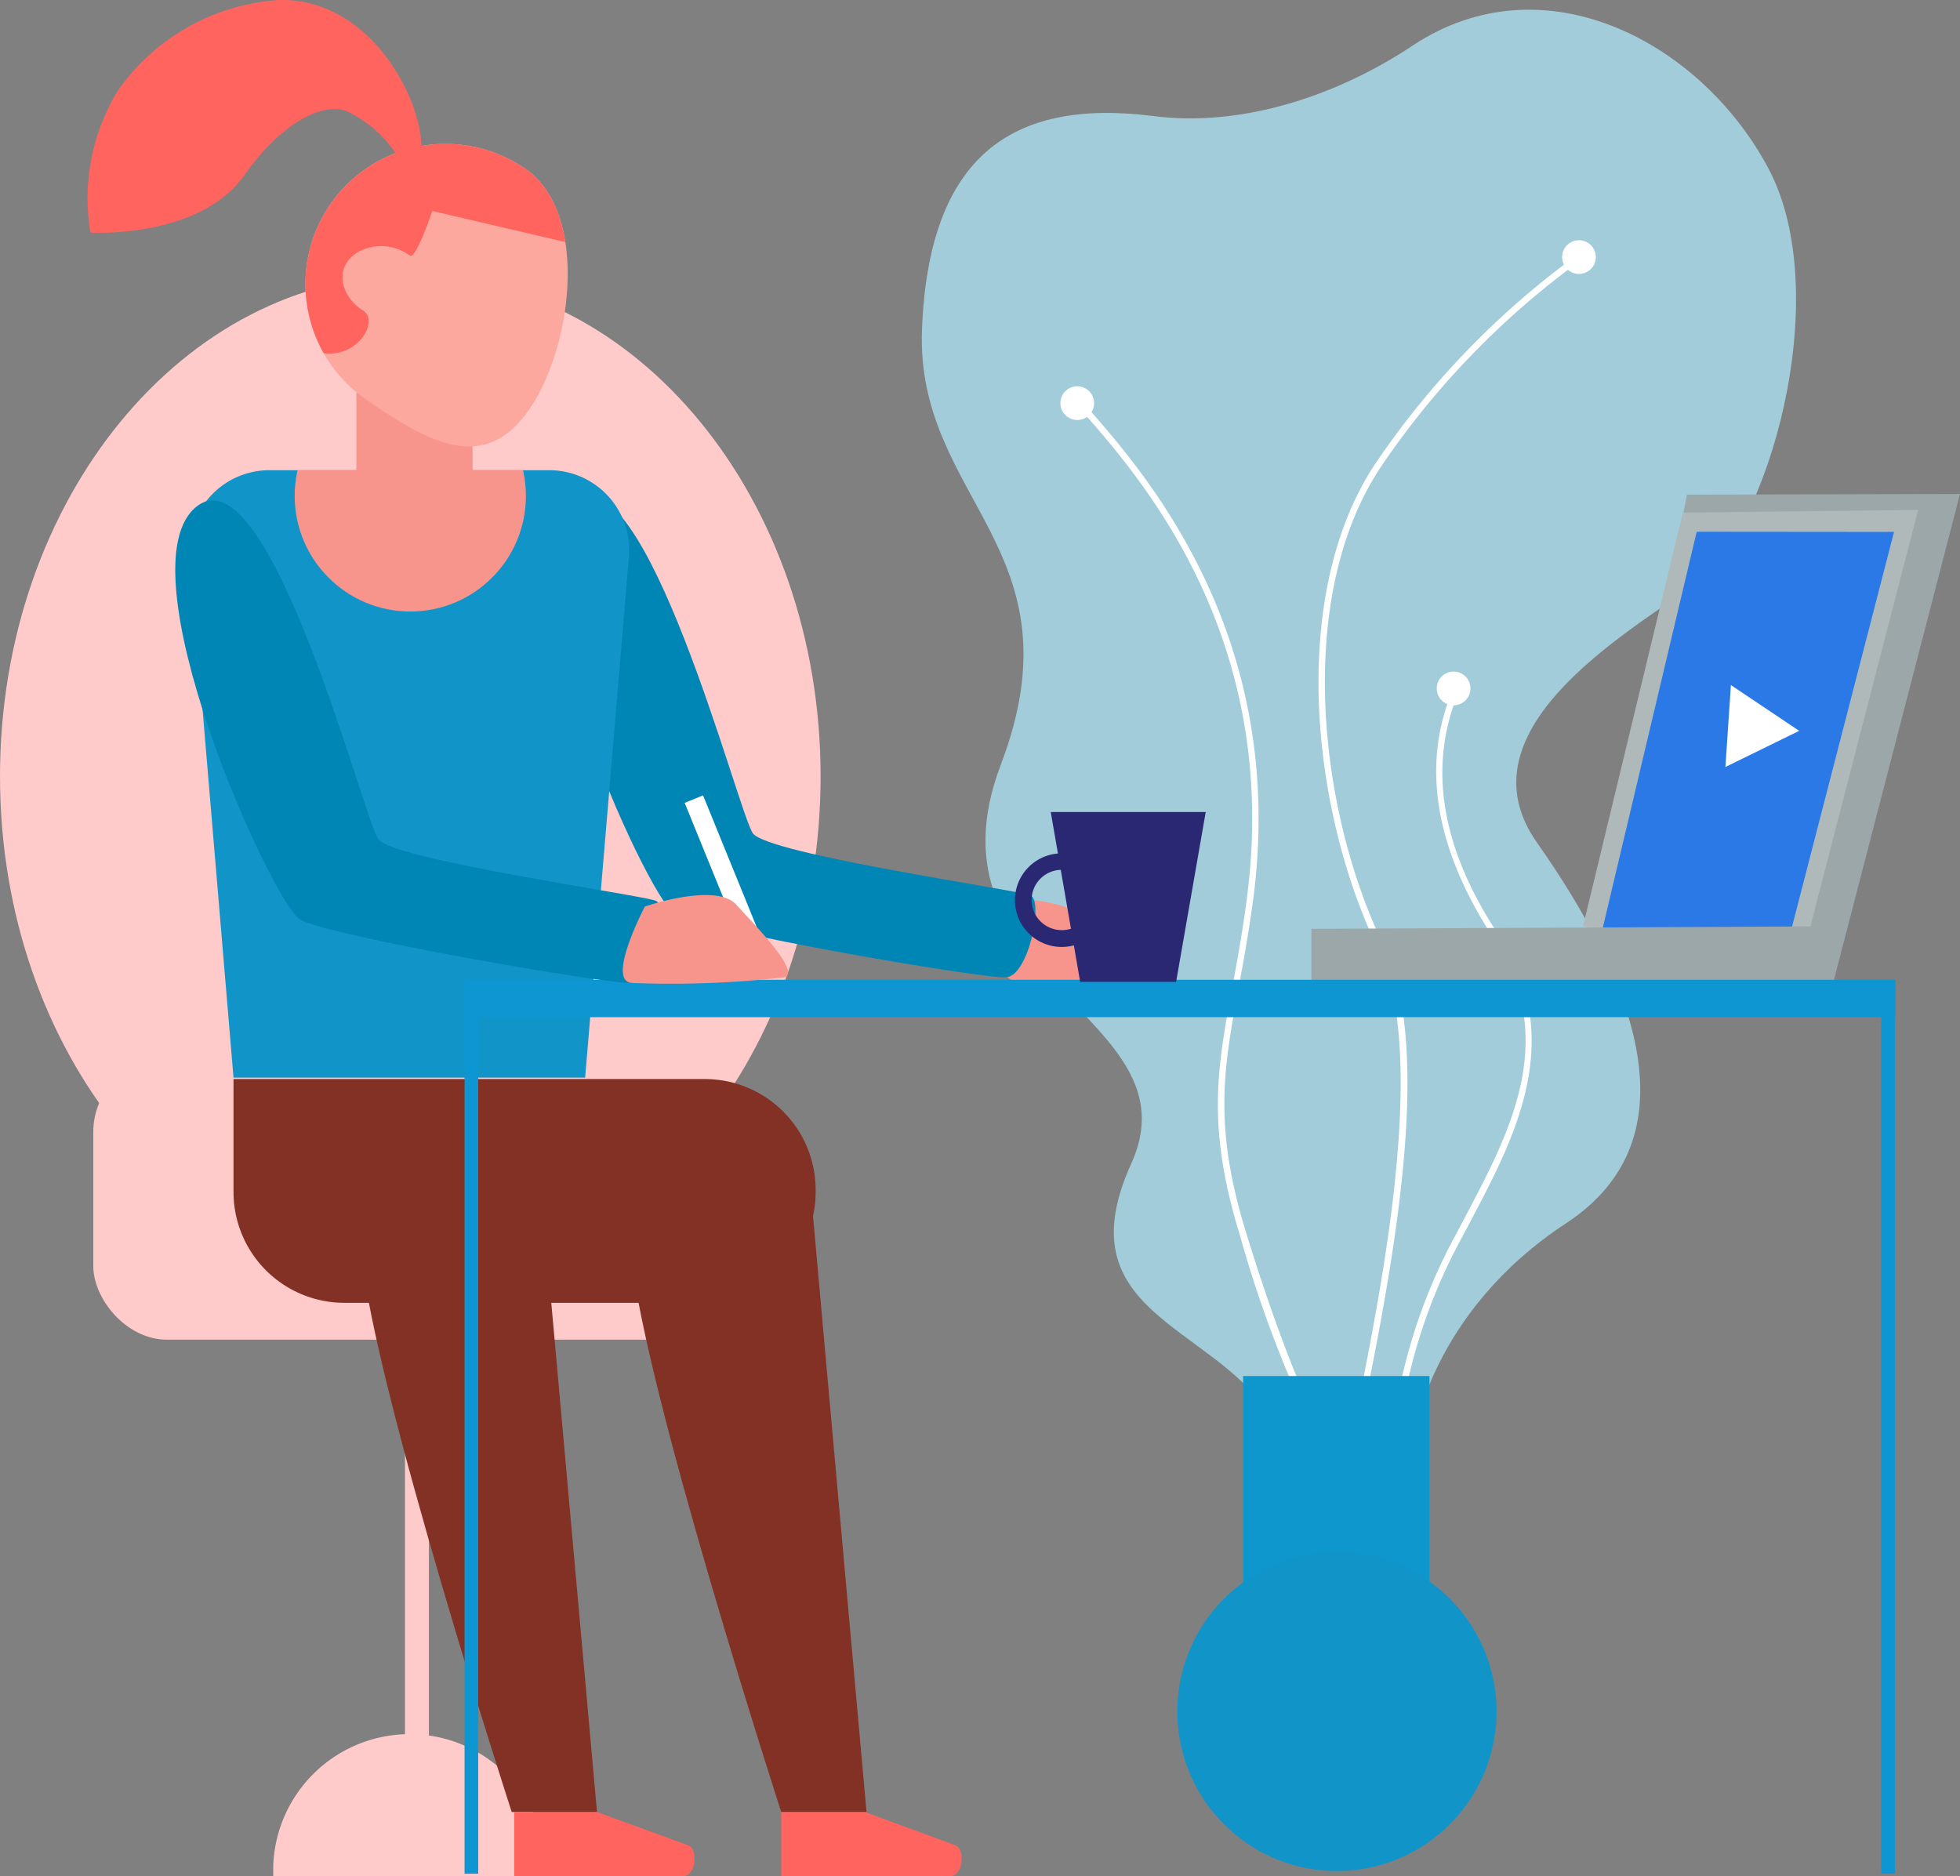 <svg xmlns="http://www.w3.org/2000/svg" xmlns:xlink="http://www.w3.org/1999/xlink" viewBox="0 0 110.54 105.81"><rect x="0" y="0" width="110.54" height="105.81" fill="#808080" stroke="none"/><defs><style>.cls-1{fill:#fca89e;}.cls-2{fill:none;}.cls-3{fill:#a2ccda;}.cls-4{fill:#fff;}.cls-5{fill:#9ba7a8;}.cls-6{fill:#afb9ba;}.cls-7{fill:#2b79e6;}.cls-8{fill:#f7958d;}.cls-9{fill:#ffcaca;}.cls-10{fill:#833125;}.cls-11{fill:#0086b5;}.cls-12{fill:#1194c8;}.cls-13{clip-path:url(#clip-path);}.cls-14{fill:#ff645f;}.cls-15{fill:#0e96d2;}.cls-16{clip-path:url(#clip-path-2);}.cls-17{fill:#2a2873;}.cls-18{fill:#0e97cd;}</style><clipPath id="clip-path"><path class="cls-1" d="M29.82,23.13c-2.49,3.58-5.61,1.88-9.19-.61a7.9,7.9,0,1,1,9-13C33.23,12,32.31,19.55,29.82,23.13Z"/></clipPath><clipPath id="clip-path-2"><path class="cls-2" d="M13.17,60.78H33l2.47-29.37A4.51,4.51,0,0,0,31,26.52H15.19a4.51,4.51,0,0,0-4.49,4.89Z"/></clipPath></defs><title>Asset 2</title><g id="Layer_2" data-name="Layer 2"><g id="Layer_1-2" data-name="Layer 1"><path class="cls-3" d="M71.58,79.72C68.21,74.67,60,74,63.8,65.63s-12-10.3-7.36-22.49S51.61,28.21,52,18.54s5-13,13-12c4.83.64,10.22-1,14.72-4,7.35-4.84,16.18-.21,20,6.93s0,20.61-4.21,23.55-13.19,8.3-8.83,14.5c5.47,7.78,9,16.61,1.68,21.45-7.65,5-8.61,12-8.61,12Z"/><path class="cls-4" d="M76.17,83.92h-.36a39.22,39.22,0,0,1,.83-4.9c1.36-6.89,3.9-19.71,1.08-25.5-3.74-7.69-5.08-19.87-.2-27.3A47.27,47.27,0,0,1,88.92,14.4l.21.3A46.62,46.62,0,0,0,77.82,26.42c-4.8,7.32-3.47,19.34.23,26.94,2.87,5.9.41,18.31-1.06,25.73A40,40,0,0,0,76.17,83.92Z"/><path class="cls-4" d="M74.36,81.28a67.44,67.44,0,0,1-4.43-11.6c-1.89-6.15-1.28-9.42-.43-14,.28-1.52.6-3.24.85-5.24,1.84-14.72-6.18-23.72-9.6-27.56l-.24-.26.27-.24.24.26c3.45,3.88,11.54,13,9.69,27.84-.26,2-.58,3.74-.86,5.26-.83,4.49-1.44,7.73.43,13.79,2.48,8.08,4.38,11.5,4.4,11.53Z"/><path class="cls-4" d="M78.69,83.1l-.36,0a31.28,31.28,0,0,1,3.81-13.53l.59-1.12c2.44-4.64,5.21-9.89,1.52-15.51-3.32-5.06-4.1-9.79-2.33-14l.33.13c-1.72,4.15-1,8.76,2.3,13.71,3.81,5.8.86,11.39-1.5,15.88l-.59,1.12A30.92,30.92,0,0,0,78.69,83.1Z"/><polygon class="cls-5" points="89.8 55.47 95.14 27.9 110.54 27.86 103.41 55.35 89.8 55.47"/><polygon class="cls-6" points="89.28 52.24 94.91 28.91 108.18 28.76 101.3 55.35 89.28 52.24"/><polygon class="cls-7" points="90.08 53.65 95.69 29.99 106.82 30 100.89 52.95 90.08 53.65"/><path class="cls-8" d="M58.19,50.77c1.19.08,4,.78,4,2s-.85,2.61-1.27,2.57-3.15.65-4.16-.26S58.19,50.77,58.19,50.77Z"/><polygon class="cls-5" points="103.41 55.47 73.96 55.47 73.96 52.39 102.13 52.25 103.41 55.47"/><path class="cls-9" d="M0,43.79C0,59.4,10.36,72.05,23.14,72.05S46.28,59.4,46.28,43.79,35.92,15.53,23.14,15.53,0,28.18,0,43.79Z"/><path class="cls-9" d="M15.41,105.81c0-.19,0-.38,0-.58a7.7,7.7,0,0,1,15.39,0c0,.2,0,.39,0,.58Z"/><rect class="cls-9" x="22.84" y="55.77" width="1.35" height="50.04"/><rect class="cls-9" x="5.26" y="59.69" width="35.75" height="15.87" rx="4.16"/><path class="cls-10" d="M39.74,60.86H13.17v6.37a6.25,6.25,0,0,0,6.25,6.25H39.74A6.25,6.25,0,0,0,46,67.23v-.12A6.25,6.25,0,0,0,39.74,60.86Z"/><path class="cls-11" d="M32.27,28.21c-4.44,3.3,4.2,22.39,5.78,23.34s17.45,3.68,18.71,3.57,2.1-4.31,1.36-4.62S43.3,48.18,42.46,47,36.37,25.17,32.27,28.21Z"/><path class="cls-12" d="M13.17,60.78H33l2.47-29.37A4.51,4.51,0,0,0,31,26.52H15.19a4.51,4.51,0,0,0-4.49,4.89Z"/><path class="cls-8" d="M21.83,28.35h3.08a1.86,1.86,0,0,0,1.74-2V22.6a1.85,1.85,0,0,0-1.74-2H21.83a1.85,1.85,0,0,0-1.73,2v3.8A1.86,1.86,0,0,0,21.83,28.35Z"/><path class="cls-1" d="M29.82,23.13c-2.49,3.58-5.61,1.88-9.19-.61a7.9,7.9,0,1,1,9-13C33.23,12,32.31,19.55,29.82,23.13Z"/><g class="cls-13"><path class="cls-14" d="M24.38,11.9s-.88,2.65-1.25,2.53a2.71,2.71,0,0,0-3-.18c-1.43.95-.76,2.59.34,3.26s-.75,3.5-3.4,2S15.64,11,18,9s7.9-3.36,9.49-2.63,14.11,9.55,14.11,9.55Z"/></g><path class="cls-10" d="M45.6,65.78l3.27,36.42H44.06S36.37,78.48,35.6,70.78s4.81-6.35,4.81-6.35Z"/><path class="cls-10" d="M30.4,65.78l3.27,36.42H28.86s-7.7-23.72-8.47-31.42,4.81-6.35,4.81-6.35Z"/><path class="cls-14" d="M48.78,102.2H44.06v3.61h9.57c.63,0,.84-1.42.29-1.72Z"/><path class="cls-14" d="M33.67,102.2H29v3.61h9.56c.63,0,.85-1.42.29-1.72Z"/><rect class="cls-15" x="26.2" y="55.26" width="80.7" height="2.11"/><rect class="cls-15" x="26.2" y="55.64" width="0.77" height="50.04"/><rect class="cls-15" x="106.1" y="55.64" width="0.77" height="50.04"/><g class="cls-16"><circle class="cls-8" cx="23.14" cy="27.97" r="6.52"/></g><path class="cls-17" d="M59.88,48.13a2.64,2.64,0,1,0,2.64,2.64A2.64,2.64,0,0,0,59.88,48.13Zm0,4.33a1.7,1.7,0,1,1,1.7-1.69A1.69,1.69,0,0,1,59.88,52.46Z"/><polygon class="cls-17" points="59.26 45.8 68 45.8 66.33 55.38 60.92 55.38 59.26 45.8"/><path class="cls-14" d="M23.46,9.27C24.74,7.92,21.85-.15,15.72,0A12.06,12.06,0,0,0,6.64,5.12a11.67,11.67,0,0,0-1.54,8s6.14.37,8.69-3.25C16,6.73,18.43,5.7,19.66,6.32,22.68,7.85,22.59,10.18,23.46,9.27Z"/><path class="cls-11" d="M11.14,28.53c-4.44,3.3,4.2,22.39,5.78,23.33s17.45,3.68,18.71,3.58,2.1-4.31,1.37-4.63S22.18,48.5,21.34,47.34,15.24,25.48,11.14,28.53Z"/><rect class="cls-4" x="40.61" y="44.68" width="1.12" height="10.79" transform="translate(-15.85 19.22) rotate(-22.16)"/><path class="cls-8" d="M36.37,51.13c1.26-.42,4.2-1.16,5.15-.11s3.67,3.79,2.73,4.1a56.47,56.47,0,0,1-8.62.32C34.16,55.33,36.37,51.13,36.37,51.13Z"/><polygon class="cls-4" points="97.62 38.64 101.47 41.22 97.31 43.26 97.62 38.64"/><rect class="cls-18" x="70.11" y="77.61" width="10.51" height="25.65"/><path class="cls-12" d="M84.4,96.53a9,9,0,1,1-9-9A9,9,0,0,1,84.4,96.53Z"/><path class="cls-4" d="M61.7,22.64a.95.95,0,1,1-1.89,0,.95.95,0,0,1,1.89,0Z"/><path class="cls-4" d="M90,14.55a.95.95,0,1,1-.94-1A.95.95,0,0,1,90,14.55Z"/><path class="cls-4" d="M82.93,38.83a.95.95,0,1,1-1-.95A.95.95,0,0,1,82.93,38.83Z"/></g></g></svg>